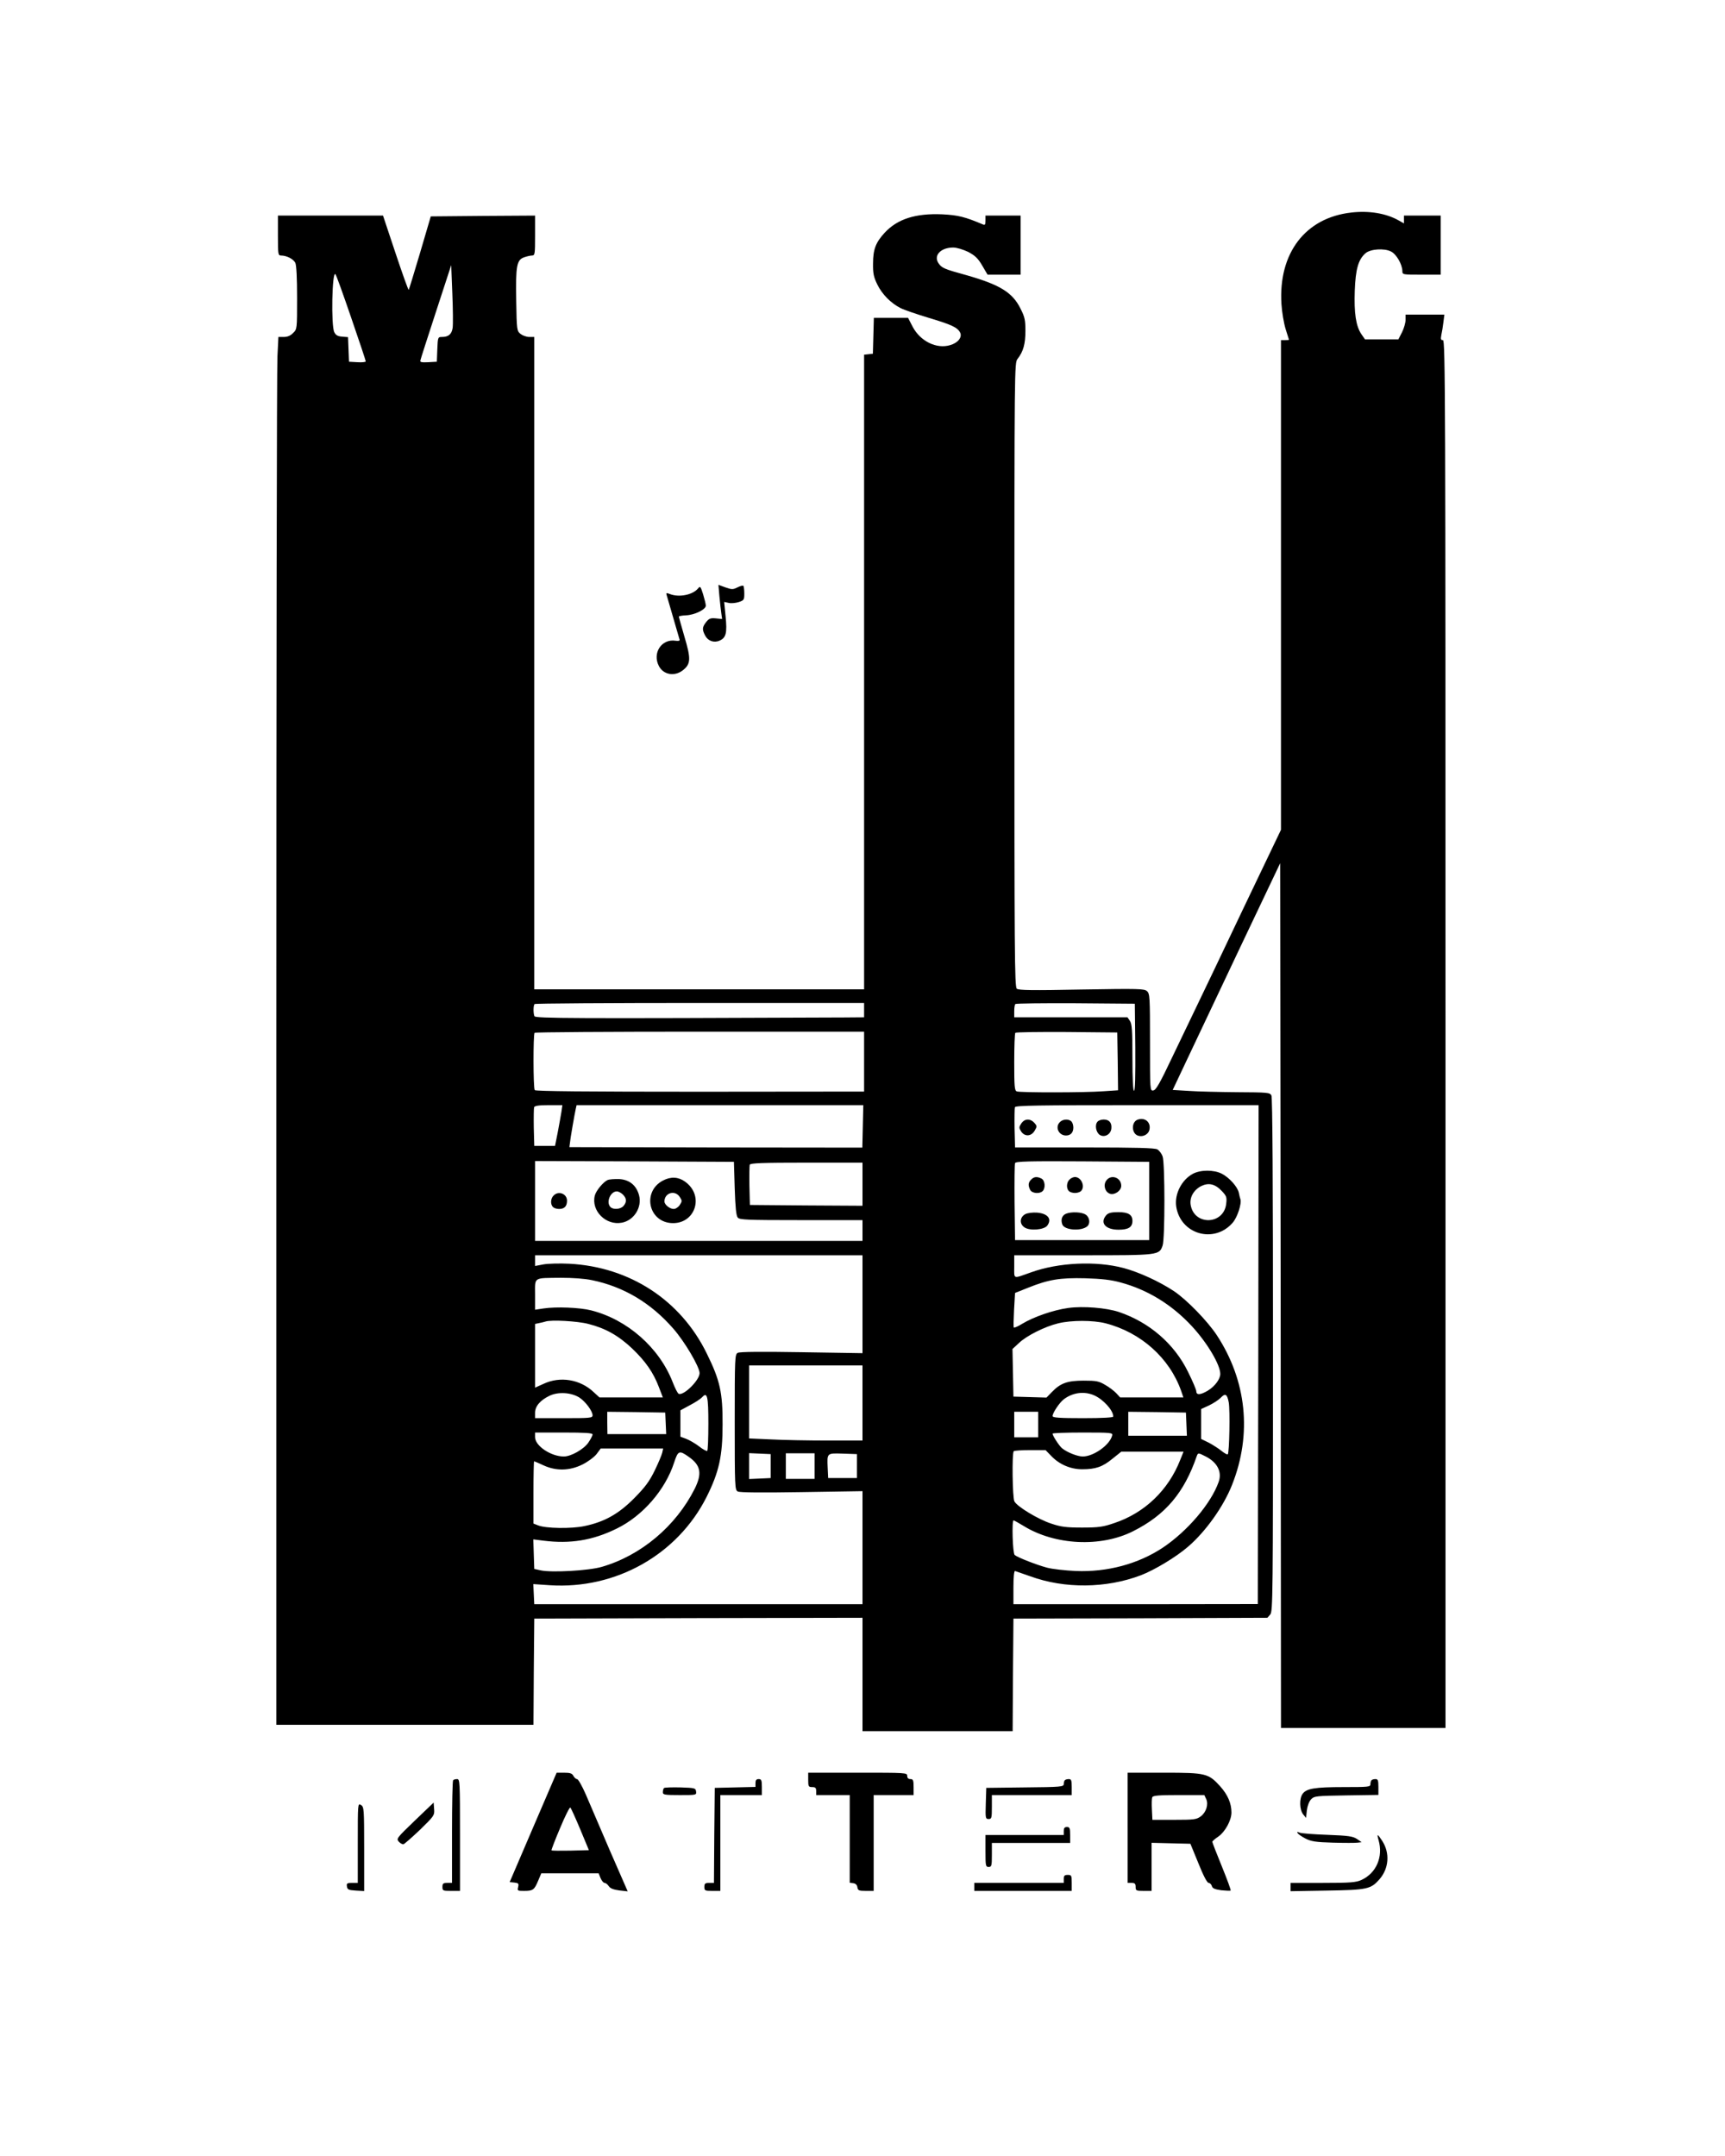 <?xml version="1.0" standalone="no"?>
<!DOCTYPE svg PUBLIC "-//W3C//DTD SVG 20010904//EN"
 "http://www.w3.org/TR/2001/REC-SVG-20010904/DTD/svg10.dtd">
<svg version="1.0" xmlns="http://www.w3.org/2000/svg"
 width="1080pt" height="1350pt" viewBox="0 0 1080 1350"
 preserveAspectRatio="xMidYMid meet">

<g transform="translate(0,1350) scale(0.1,-0.1)"
fill="#000000" stroke="none">
<path d="M8460 12169 c-287 -32 -457 -254 -437 -573 3 -50 15 -120 26 -156 11
-36 21 -66 21 -67 0 -2 -11 -3 -25 -3 l-25 0 0 -1533 0 -1533 -234 -489 c-128
-270 -259 -544 -291 -610 -32 -66 -102 -212 -156 -325 -76 -161 -102 -206
-118 -208 -21 -3 -21 -2 -21 301 0 283 -1 305 -19 321 -17 15 -51 16 -409 10
-308 -6 -394 -5 -406 5 -14 12 -15 231 -15 1966 0 1938 0 1953 20 1978 36 46
49 94 49 175 0 68 -4 87 -31 140 -50 101 -129 149 -335 208 -146 40 -158 46
-179 77 -31 48 15 97 93 97 22 0 61 -12 93 -27 43 -23 61 -39 88 -85 l34 -58
103 0 104 0 0 185 0 185 -110 0 -110 0 0 -31 c0 -26 -3 -30 -17 -24 -111 47
-154 58 -254 63 -167 7 -280 -29 -360 -115 -56 -61 -73 -104 -73 -193 -1 -62
4 -85 27 -132 30 -61 84 -116 145 -147 21 -11 100 -38 176 -61 144 -43 180
-60 197 -92 15 -29 -13 -65 -62 -79 -85 -26 -187 24 -235 115 l-29 56 -107 0
-107 0 -3 -112 -3 -113 -27 -3 -28 -3 0 -1987 0 -1987 -1032 0 -1033 0 0 2042
0 2043 -31 0 c-18 0 -42 9 -55 19 -23 19 -24 24 -27 208 -4 219 3 256 50 272
17 6 39 11 49 11 18 0 19 10 19 125 l0 125 -326 -2 -327 -3 -67 -228 c-37
-125 -69 -229 -71 -232 -3 -2 -40 102 -83 231 l-78 234 -329 0 -329 0 0 -125
c0 -115 1 -125 19 -125 36 0 78 -22 90 -46 7 -16 11 -95 11 -220 0 -194 0
-195 -25 -219 -16 -17 -35 -25 -58 -25 l-34 0 -6 -122 c-4 -66 -7 -2022 -7
-4345 l0 -4223 805 0 805 0 2 333 3 332 1028 3 1027 2 0 -355 0 -355 470 0
470 0 2 353 3 352 795 2 795 3 18 21 c16 20 17 112 17 1626 0 1087 -3 1611
-10 1624 -10 18 -24 19 -213 20 -111 1 -248 4 -303 8 l-102 6 85 180 c47 99
198 418 336 710 l252 530 3 -2708 2 -2707 515 0 515 0 0 4345 c0 4004 -1 4345
-16 4345 -13 0 -15 6 -10 33 4 17 10 53 13 80 l6 47 -122 0 -121 0 0 -33 c0
-18 -10 -53 -22 -77 l-23 -45 -105 0 -104 0 -23 33 c-34 51 -46 132 -41 272 5
134 22 195 67 234 30 27 118 33 160 11 34 -17 70 -80 71 -122 0 -23 2 -23 120
-23 l120 0 0 185 0 185 -115 0 -115 0 0 -25 0 -24 -32 18 c-78 45 -187 63
-298 50z m-5626 -722 c-6 -40 -26 -57 -68 -57 -24 0 -25 -2 -28 -77 l-3 -78
-53 -3 c-43 -2 -53 0 -50 11 1 8 46 146 98 306 l95 291 7 -178 c4 -97 5 -194
2 -215z m-635 63 c50 -145 91 -268 91 -273 0 -4 -24 -7 -52 -5 l-53 3 -3 77
-3 77 -37 3 c-27 2 -40 9 -49 28 -21 41 -14 386 7 363 5 -4 49 -127 99 -273z
m3211 -4335 l0 -45 -127 -1 c-1699 -7 -1932 -6 -1937 8 -8 20 -7 68 1 76 3 4
469 7 1035 7 l1028 0 0 -45z m1698 -232 c1 -180 -1 -273 -8 -273 -6 0 -10 74
-10 208 0 172 -3 211 -16 230 l-15 22 -355 0 -354 0 0 38 c0 21 3 42 7 45 4 4
173 6 377 5 l371 -3 3 -272z m-1698 -91 l0 -187 -1027 -1 c-710 0 -1030 3
-1035 10 -10 14 -10 350 -1 359 3 4 469 7 1035 7 l1028 0 0 -188z m1588 2 l2
-181 -91 -6 c-116 -9 -522 -9 -543 -1 -14 5 -16 31 -16 183 0 98 3 181 7 184
4 4 149 6 322 5 l316 -3 3 -181z m-3483 -316 c-4 -24 -14 -81 -23 -128 l-17
-85 -65 0 -65 0 -3 114 c-1 63 0 121 2 128 4 9 30 13 91 13 l86 0 -6 -42z
m1887 -91 l-3 -133 -917 1 -917 2 3 24 c2 26 29 181 37 217 l5 22 898 0 897 0
-3 -133z m2476 -1429 l-3 -1562 -765 -1 -765 0 0 105 c0 65 4 104 10 103 6 -2
48 -17 95 -33 216 -79 475 -76 692 6 86 33 221 114 296 179 111 95 223 253
276 388 126 318 91 652 -96 937 -59 89 -188 222 -269 276 -91 60 -217 118
-314 144 -173 46 -408 35 -580 -27 -116 -41 -105 -45 -105 36 l0 71 430 0
c475 0 478 0 499 61 15 43 15 515 0 558 -6 17 -21 37 -33 44 -16 9 -130 12
-456 12 l-435 0 -3 119 c-1 66 0 126 2 133 4 11 149 13 766 13 l760 0 -2
-1562z m-3278 1041 c4 -120 9 -171 19 -183 12 -14 53 -16 397 -16 l384 0 0
-65 0 -65 -1025 0 -1025 0 0 250 0 250 623 -2 622 -3 5 -166z m2595 -79 l0
-245 -420 0 -420 0 -3 235 c-1 129 0 240 3 247 3 11 90 13 422 11 l418 -3 0
-245z m-1795 105 l0 -135 -352 2 -353 3 -3 119 c-1 66 0 126 2 133 4 10 76 13
356 13 l350 0 0 -135z m0 -752 l0 -306 -381 6 c-248 4 -388 3 -400 -4 -18 -9
-19 -29 -19 -434 0 -405 1 -425 19 -434 12 -7 152 -8 400 -4 l381 6 0 -354 0
-354 -1027 0 -1028 0 -3 63 -3 63 103 -7 c413 -27 800 191 982 553 78 156 100
256 100 453 1 200 -16 277 -99 445 -163 334 -482 542 -860 562 -60 3 -134 1
-162 -4 l-53 -10 0 33 0 34 1025 0 1025 0 0 -307z m-1693 151 c198 -41 368
-142 509 -304 71 -81 164 -239 164 -278 0 -44 -98 -141 -130 -130 -7 2 -24 36
-39 75 -84 215 -284 391 -510 448 -71 18 -219 24 -298 12 l-53 -8 0 95 c0 112
-14 103 163 105 74 0 146 -5 194 -15z m3308 -14 c171 -46 322 -139 448 -275
96 -104 177 -241 177 -298 0 -32 -34 -78 -77 -104 -46 -28 -73 -30 -73 -5 0 9
-23 64 -51 120 -86 177 -242 312 -434 377 -79 26 -223 38 -317 25 -94 -13
-217 -56 -288 -99 -27 -17 -51 -27 -53 -23 -2 4 -1 54 2 112 l6 104 80 32
c129 52 201 64 360 60 102 -3 162 -10 220 -26z m-3331 -260 c107 -27 188 -73
273 -153 85 -81 134 -152 168 -242 l25 -65 -199 0 -198 0 -36 33 c-84 80 -210
101 -314 52 l-53 -24 0 199 0 200 28 6 c15 3 32 7 37 9 35 12 201 3 269 -15z
m3238 4 c221 -57 400 -217 473 -423 l14 -41 -198 0 -198 0 -24 26 c-13 14 -44
38 -69 52 -40 24 -56 27 -135 27 -102 0 -145 -15 -200 -72 l-33 -34 -103 3
-104 3 -3 149 -3 149 41 38 c47 45 162 103 246 123 81 20 218 20 296 0z
m-1522 -499 l0 -235 -218 0 c-121 0 -280 3 -355 7 l-137 6 0 229 0 228 355 0
355 0 0 -235z m-1774 35 c38 -24 84 -85 84 -112 0 -17 -15 -18 -180 -18 l-180
0 0 34 c0 41 33 79 92 107 54 25 133 20 184 -11z m3222 14 c57 -24 122 -94
122 -134 0 -6 -64 -10 -190 -10 -145 0 -190 3 -190 13 0 20 43 84 70 105 55
42 126 52 188 26z m-2413 -179 c0 -90 -3 -166 -7 -170 -3 -3 -27 9 -52 29 -25
19 -62 40 -81 47 l-35 13 0 82 0 83 59 32 c33 17 68 40 77 50 32 36 39 7 39
-166z m3258 134 c9 -49 4 -315 -6 -325 -3 -4 -20 6 -38 20 -18 15 -54 38 -80
52 l-49 24 0 93 0 94 50 23 c27 13 59 34 72 47 29 31 41 25 51 -28z m-3525
-131 l3 -68 -184 0 -184 0 -1 70 0 70 181 -2 182 -3 3 -67z m2332 -8 l0 -80
-75 0 -75 0 0 80 0 80 75 0 75 0 0 -80z m928 3 l3 -73 -183 0 -184 0 0 75 0
75 181 -2 180 -3 3 -72z m-3718 -65 c0 -7 -12 -30 -27 -52 -30 -42 -108 -86
-153 -86 -81 0 -180 67 -180 121 l0 29 180 0 c133 0 180 -3 180 -12z m3253 -7
c-15 -59 -116 -131 -184 -131 -33 0 -99 26 -130 52 -17 14 -59 78 -59 91 0 4
85 7 189 7 180 0 189 -1 184 -19z m-2817 -108 c-4 -16 -25 -66 -48 -113 -33
-67 -59 -102 -127 -171 -98 -99 -187 -149 -313 -175 -80 -17 -242 -15 -290 5
l-28 11 0 195 c0 107 2 195 4 195 2 0 28 -11 58 -25 79 -37 165 -35 245 5 34
17 73 46 88 65 l26 35 196 0 195 0 -6 -27z m2435 -19 c50 -53 121 -84 194 -84
85 0 128 15 190 66 l55 44 195 0 195 0 -21 -52 c-74 -189 -223 -332 -413 -395
-70 -24 -97 -28 -201 -28 -100 0 -132 4 -194 25 -80 26 -213 106 -230 139 -12
21 -16 303 -4 314 3 4 50 7 103 7 l96 0 35 -36z m-2269 -6 c76 -53 85 -105 37
-201 -118 -234 -336 -417 -581 -488 -82 -24 -314 -37 -383 -22 l-40 9 -3 92
-3 93 63 -8 c168 -21 307 1 458 75 163 79 305 242 361 415 24 74 32 77 91 35z
m513 -58 l0 -75 -67 -3 -68 -3 0 81 0 81 68 -3 67 -3 0 -75z m275 0 l0 -80
-90 0 -90 0 0 80 0 80 90 0 90 0 0 -80z m265 0 l0 -75 -90 0 -90 0 -3 64 c-4
94 -6 92 95 89 l88 -3 0 -75z m2184 60 c73 -37 103 -97 81 -159 -48 -136 -196
-309 -350 -412 -154 -102 -347 -154 -545 -146 -66 3 -147 12 -180 21 -64 17
-182 63 -202 79 -13 10 -19 217 -7 217 3 0 32 -16 63 -35 196 -121 483 -135
685 -33 203 102 320 241 399 471 8 21 9 21 56 -3z"/>
<path d="M7122 6489 c-41 -16 -38 -90 6 -101 29 -8 61 9 68 36 12 48 -27 82
-74 65z"/>
<path d="M6394 6465 c-15 -23 -15 -27 0 -51 23 -33 64 -30 85 8 14 24 14 28
-3 47 -26 29 -62 27 -82 -4z"/>
<path d="M6636 6474 c-32 -31 -8 -84 38 -84 29 0 46 18 46 50 0 14 -5 31 -12
38 -17 17 -54 15 -72 -4z"/>
<path d="M6871 6476 c-18 -21 -9 -66 14 -82 29 -19 69 2 73 39 4 36 -13 57
-48 57 -15 0 -33 -6 -39 -14z"/>
<path d="M7468 6150 c-70 -38 -115 -126 -104 -204 26 -174 236 -236 353 -103
30 34 58 120 49 149 -3 7 -7 25 -10 40 -8 37 -60 95 -107 119 -50 25 -132 25
-181 -1z m181 -107 c30 -32 33 -39 28 -81 -15 -131 -198 -138 -222 -9 -9 47
17 95 65 120 47 23 87 14 129 -30z"/>
<path d="M4151 6108 c-128 -66 -95 -252 47 -266 152 -14 217 169 91 259 -41
30 -89 33 -138 7z m105 -103 c15 -23 15 -27 0 -50 -9 -14 -26 -25 -38 -25 -25
0 -58 27 -58 47 0 54 66 74 96 28z"/>
<path d="M3804 6111 c-27 -12 -72 -66 -80 -97 -24 -95 69 -189 169 -170 77 14
128 97 108 172 -17 62 -60 97 -123 101 -29 1 -62 -1 -74 -6z m96 -91 c24 -24
25 -47 3 -72 -18 -20 -63 -24 -81 -6 -29 29 -1 98 40 98 10 0 27 -9 38 -20z"/>
<path d="M3466 6014 c-19 -18 -21 -55 -4 -72 7 -7 24 -12 38 -12 34 0 50 17
50 52 0 43 -53 64 -84 32z"/>
<path d="M6456 6114 c-19 -18 -20 -38 -6 -65 12 -22 59 -26 78 -7 19 19 15 66
-7 78 -27 14 -47 13 -65 -6z"/>
<path d="M6696 6114 c-19 -18 -21 -55 -4 -72 7 -7 24 -12 38 -12 14 0 31 5 38
12 28 28 2 88 -38 88 -10 0 -26 -7 -34 -16z"/>
<path d="M6925 6106 c-19 -29 -6 -71 25 -81 29 -9 70 19 70 50 0 53 -66 75
-95 31z"/>
<path d="M6420 5898 c-36 -19 -39 -62 -5 -84 34 -22 122 -15 142 12 30 41 4
75 -63 81 -29 2 -59 -2 -74 -9z"/>
<path d="M6674 5900 c-25 -10 -34 -37 -23 -67 13 -36 117 -44 156 -12 20 17
16 56 -9 73 -24 17 -90 20 -124 6z"/>
<path d="M6927 5892 c-43 -48 -7 -92 76 -92 62 0 87 16 87 55 0 39 -25 55 -89
55 -43 0 -62 -5 -74 -18z"/>
<path d="M4504 9767 c4 -40 9 -88 12 -107 l5 -36 -39 4 c-33 3 -42 0 -61 -23
-25 -33 -26 -46 -6 -85 18 -34 56 -47 91 -31 40 18 47 48 37 150 l-9 92 28 -6
c15 -4 44 -1 63 5 33 11 35 14 35 54 0 24 -3 45 -6 48 -3 3 -19 -1 -37 -10
-28 -14 -35 -14 -75 0 l-44 16 6 -71z"/>
<path d="M4370 9815 c-33 -40 -118 -57 -175 -35 -23 9 -26 8 -21 -7 19 -67 78
-270 81 -279 2 -6 -8 -9 -26 -6 -87 13 -146 -77 -104 -158 29 -57 102 -68 154
-24 46 38 47 71 6 208 -19 66 -35 122 -35 125 0 3 20 7 44 8 55 2 126 37 125
61 0 9 -8 41 -17 71 -16 50 -18 53 -32 36z"/>
<path d="M3338 2058 l-147 -343 30 -3 c25 -3 28 -6 23 -28 -6 -23 -4 -24 37
-24 56 0 64 6 88 63 l20 47 179 0 180 0 12 -30 c7 -16 18 -30 25 -30 7 0 19
-9 26 -20 10 -15 30 -22 66 -27 l53 -6 -111 254 c-60 140 -128 298 -151 352
-23 53 -48 97 -55 97 -7 0 -17 9 -23 20 -8 16 -21 20 -58 20 l-47 0 -147 -342z
m295 -13 l54 -130 -115 -3 c-63 -1 -117 -1 -119 2 -2 2 22 65 54 140 31 75 60
132 64 128 4 -4 32 -65 62 -137z"/>
<path d="M5060 2355 c0 -41 2 -45 25 -45 20 0 25 -5 25 -25 l0 -25 105 0 105
0 0 -274 0 -275 23 -3 c14 -2 23 -11 25 -25 3 -20 9 -23 53 -23 l49 0 0 300 0
300 125 0 125 0 0 50 c0 43 -3 50 -20 50 -13 0 -20 7 -20 20 0 20 -7 20 -310
20 l-310 0 0 -45z"/>
<path d="M7060 2055 l0 -345 25 0 c20 0 25 -5 25 -25 0 -23 3 -25 50 -25 l50
0 0 150 0 151 121 -3 122 -3 50 -122 c31 -78 55 -123 64 -123 8 0 17 -9 20
-19 4 -15 17 -21 59 -27 30 -3 57 -4 59 -2 3 2 -22 70 -55 151 -33 81 -60 150
-60 155 1 4 18 19 39 33 42 30 81 101 81 150 0 57 -23 110 -69 162 -75 83 -90
87 -353 87 l-228 0 0 -345z m492 180 c15 -34 0 -83 -35 -109 -26 -19 -42 -21
-165 -21 l-137 0 -3 64 c-2 35 -1 70 2 77 4 11 40 14 166 14 l160 0 12 -25z"/>
<path d="M2837 2353 c-4 -3 -7 -150 -7 -325 l0 -318 -30 0 c-25 0 -30 -4 -30
-25 0 -24 3 -25 55 -25 l55 0 0 350 c0 333 -1 350 -18 350 -10 0 -22 -3 -25
-7z"/>
<path d="M4730 2335 l0 -24 -127 -3 -128 -3 -3 -297 -2 -298 -30 0 c-25 0 -30
-4 -30 -25 0 -23 3 -25 50 -25 l50 0 0 300 0 300 130 0 130 0 0 50 c0 43 -3
50 -20 50 -15 0 -20 -7 -20 -25z"/>
<path d="M6667 2353 c-4 -3 -7 -15 -7 -24 0 -17 -16 -19 -242 -21 l-243 -3 -3
-97 c-3 -93 -2 -98 18 -98 18 0 20 6 20 75 l0 75 250 0 250 0 0 50 c0 42 -3
50 -18 50 -10 0 -22 -3 -25 -7z"/>
<path d="M8587 2353 c-4 -3 -7 -15 -7 -25 0 -17 -12 -18 -167 -18 -182 0 -234
-9 -258 -43 -21 -30 -19 -99 4 -128 l18 -22 5 47 c4 30 14 56 27 70 20 20 33
21 221 24 l200 3 0 50 c0 41 -3 49 -18 49 -10 0 -22 -3 -25 -7z"/>
<path d="M4157 2304 c-4 -4 -7 -16 -7 -26 0 -16 10 -18 106 -18 104 0 105 0
102 23 -3 21 -8 22 -98 25 -53 1 -99 0 -103 -4z"/>
<path d="M2240 1960 l0 -250 -36 0 c-31 0 -35 -3 -32 -22 3 -20 10 -23 56 -26
l52 -3 0 263 c0 252 -1 264 -20 276 -20 12 -20 10 -20 -238z"/>
<path d="M2597 2100 c-113 -109 -117 -113 -100 -132 9 -10 22 -17 29 -16 7 2
53 43 104 91 88 86 91 90 88 129 l-3 41 -118 -113z"/>
<path d="M6660 2035 l0 -25 -245 0 -245 0 0 -100 c0 -93 1 -100 20 -100 18 0
20 7 20 75 l0 75 245 0 245 0 0 50 c0 43 -3 50 -20 50 -15 0 -20 -7 -20 -25z"/>
<path d="M8124 2022 c4 -7 26 -22 49 -34 35 -18 63 -23 172 -26 72 -2 141 -2
155 0 l25 3 -29 20 c-26 17 -53 21 -185 26 -86 3 -165 9 -175 14 -14 6 -17 5
-12 -3z"/>
<path d="M8631 1978 c30 -105 -14 -206 -106 -249 -35 -16 -67 -19 -242 -19
l-203 0 0 -26 0 -26 228 4 c254 4 274 9 329 71 59 68 66 164 17 240 -30 46
-35 47 -23 5z"/>
<path d="M6660 1735 l0 -25 -280 0 -280 0 0 -25 0 -25 305 0 305 0 0 50 c0 47
-2 50 -25 50 -20 0 -25 -5 -25 -25z"/>
</g>
</svg>
